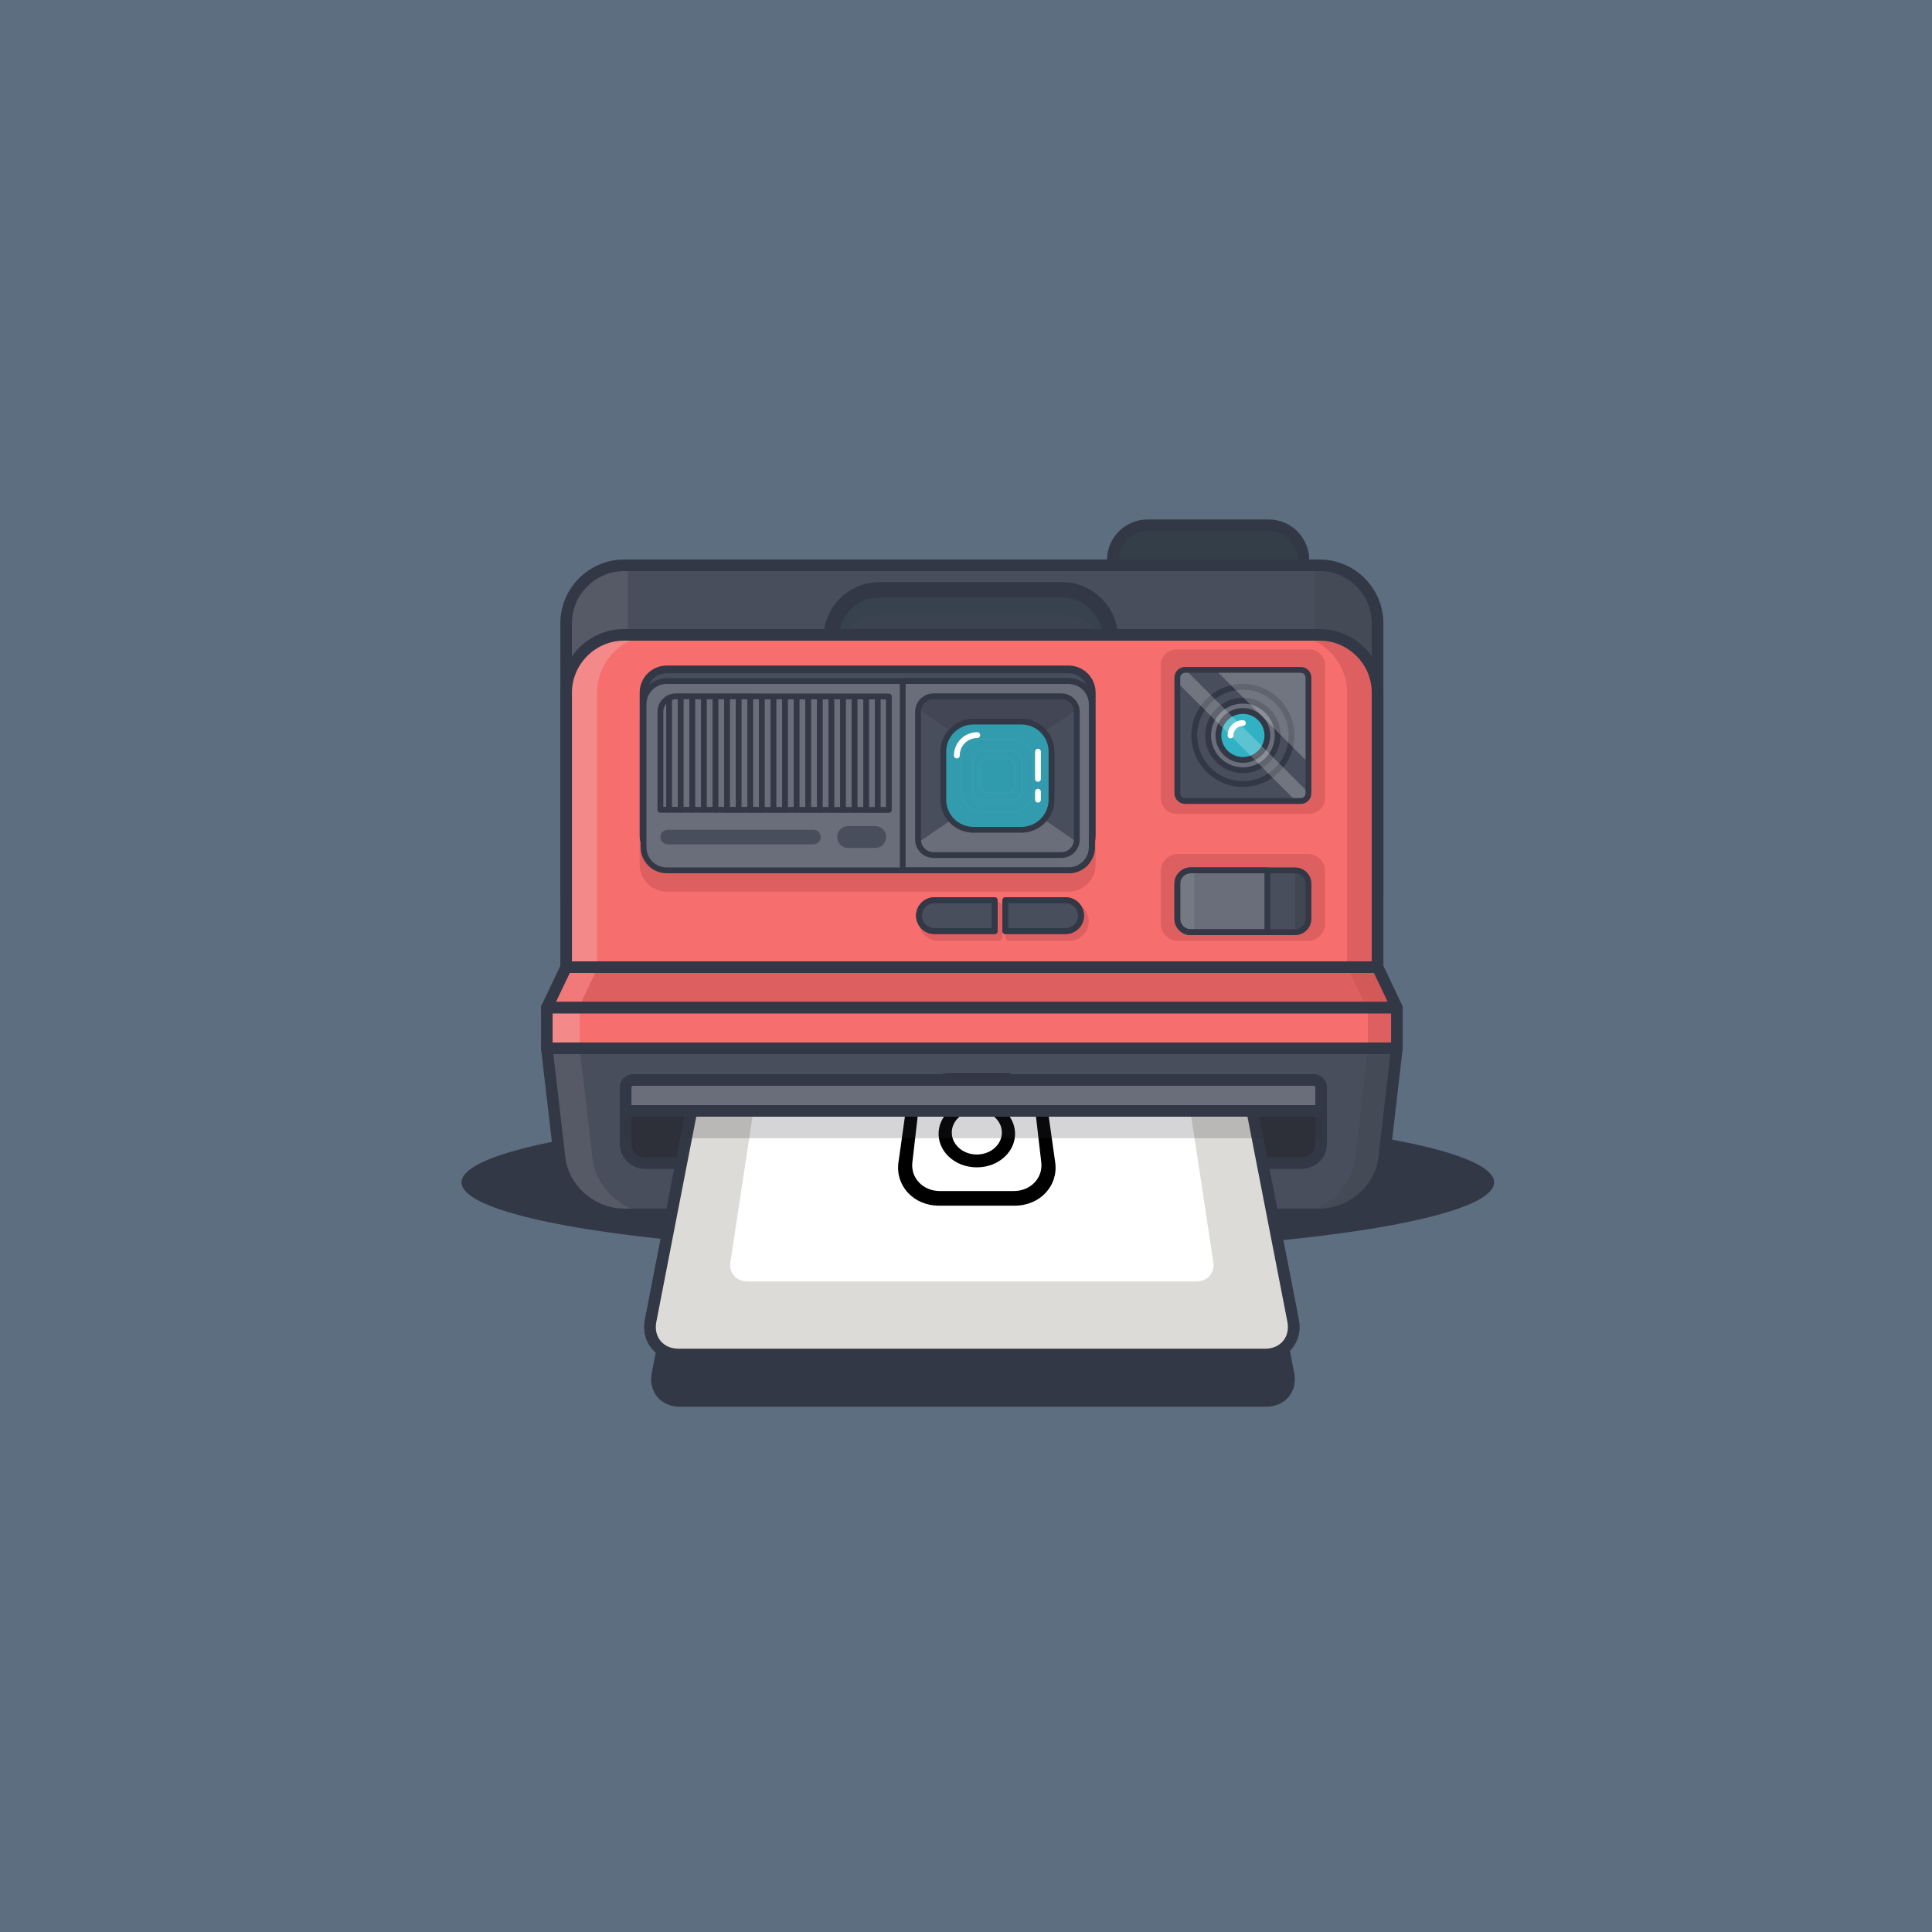 <?xml version="1.0" encoding="iso-8859-1"?>
<!-- Generator: Adobe Illustrator 23.0.2, SVG Export Plug-In . SVG Version: 6.00 Build 0)  -->
<svg version="1.1" id="Layer_1" xmlns="http://www.w3.org/2000/svg" xmlns:xlink="http://www.w3.org/1999/xlink" x="0px" y="0px"
	 viewBox="0 0 1000 1000" style="enable-background:new 0 0 1000 1000;" xml:space="preserve">
<rect id="XMLID_30_" style="fill:#5D6E80;" width="1000" height="1000"/>
<g>
	<ellipse id="XMLID_110_" style="fill:#323845;" cx="506.128" cy="611.985" rx="267.247" ry="37.06"/>
	<path id="XMLID_2_" style="fill:#323845;" d="M655.483,728.108H351.751c-9.828,0-16.258-7.895-14.401-17.438l21.839-112.237
		h288.858l21.839,112.237C671.742,720.213,665.311,728.108,655.483,728.108z"/>
	<path id="XMLID_121_" style="fill:#333E49;" d="M656.704,321.892h-62.764c-9.913,0-17.948-8.036-17.948-17.948v-14.103
		c0-9.913,8.036-17.948,17.948-17.948h62.764c9.913,0,17.948,8.036,17.948,17.948v14.103
		C674.652,313.856,666.616,321.892,656.704,321.892z"/>
	
		<path id="XMLID_28_" style="fill:none;stroke:#323845;stroke-width:6;stroke-linecap:round;stroke-linejoin:round;stroke-miterlimit:10;" d="
		M656.704,321.892h-62.764c-9.913,0-17.948-8.036-17.948-17.948v-14.103c0-9.913,8.036-17.948,17.948-17.948h62.764
		c9.913,0,17.948,8.036,17.948,17.948v14.103C674.652,313.856,666.616,321.892,656.704,321.892z"/>
	<path id="XMLID_82_" style="fill:#484E5C;" d="M713.032,464.599h-420v-142c0-16.5,13.5-30,30-30h360c16.5,0,30,13.5,30,30V464.599z
		"/>
	<path id="XMLID_125_" style="fill:#454B56;" d="M683.032,292.599h-2.539v172h32.539v-142
		C713.032,306.099,699.532,292.599,683.032,292.599z"/>
	<path id="XMLID_120_" style="fill:#555A66;" d="M324.979,292.599h-1.946c-16.5,0-30,13.5-30,30v142h31.864v-142
		c0-0.708,0.034-1.408,0.083-2.105V292.599z"/>
	<path id="XMLID_109_" style="fill:#38424F;" d="M549.745,371.663h-94.572c-13.76,0-24.915-11.155-24.915-24.915v-16.5
		c0-13.76,11.155-24.915,24.915-24.915h94.572c13.76,0,24.915,11.155,24.915,24.915v16.5
		C574.66,360.508,563.505,371.663,549.745,371.663z"/>
	<path id="XMLID_112_" style="fill:#3B4351;" d="M550.318,384.827h-94.572c-13.76,0-24.915-11.155-24.915-24.915v-16.5
		c0-13.76,11.155-24.915,24.915-24.915h94.572c13.76,0,24.915,11.155,24.915,24.915v16.5
		C575.233,373.672,564.078,384.827,550.318,384.827z"/>
	
		<path id="XMLID_84_" style="fill:none;stroke:#323845;stroke-width:8;stroke-linecap:round;stroke-linejoin:round;stroke-miterlimit:10;" d="
		M549.745,371.663h-94.572c-13.76,0-24.915-11.155-24.915-24.915v-16.5c0-13.76,11.155-24.915,24.915-24.915h94.572
		c13.76,0,24.915,11.155,24.915,24.915v16.5C574.66,360.508,563.505,371.663,549.745,371.663z"/>
	
		<path id="XMLID_27_" style="fill:none;stroke:#323845;stroke-width:6;stroke-linecap:round;stroke-linejoin:round;stroke-miterlimit:10;" d="
		M713.032,464.599h-420v-142c0-16.5,13.5-30,30-30h360c16.5,0,30,13.5,30,30V464.599z"/>
	<path id="XMLID_33_" style="fill:#F76E6E;" d="M713.032,500.599h-420v-142c0-16.5,13.5-30,30-30h360c16.5,0,30,13.5,30,30V500.599z
		"/>
	<path id="XMLID_116_" style="fill:#DD5F5F;" d="M683.032,328.599h-15.776c16.5,0,30,13.5,30,30v142h15.776v-142
		C713.032,342.099,699.532,328.599,683.032,328.599z"/>
	<path id="XMLID_111_" style="fill:#F48989;" d="M339.032,328.599h-16c-16.5,0-30,13.5-30,30v142h16v-142
		C309.032,342.099,322.532,328.599,339.032,328.599z"/>
	<path id="XMLID_106_" style="fill:#DD5F5F;stroke:#DD5F5F;stroke-width:4;stroke-miterlimit:10;" d="M676.929,484.985h-67.216
		c-3.809,0-6.897-3.088-6.897-6.897v-27.19c0-3.809,3.088-6.897,6.897-6.897h67.216c3.809,0,6.897,3.088,6.897,6.897v27.19
		C683.827,481.897,680.739,484.985,676.929,484.985z"/>
	<path id="XMLID_104_" style="fill:#484E5C;" d="M670.36,482.492h-54.078c-3.809,0-6.897-3.088-6.897-6.897V457.39
		c0-3.809,3.088-6.897,6.897-6.897h54.078c3.809,0,6.897,3.088,6.897,6.897v18.206C677.258,479.404,674.17,482.492,670.36,482.492z"
		/>
	<path id="XMLID_122_" style="fill:#404751;" d="M670.36,450.492h-0.051v32h0.051c3.809,0,6.897-3.088,6.897-6.897V457.39
		C677.258,453.58,674.17,450.492,670.36,450.492z"/>
	<path id="XMLID_108_" style="fill:#6A6D7A;" d="M655.991,450.492h-39.708c-3.809,0-6.897,3.088-6.897,6.897v18.206
		c0,3.809,3.088,6.897,6.897,6.897h39.708V450.492z"/>
	<path id="XMLID_124_" style="fill:#777982;" d="M616.283,450.492c-3.809,0-6.897,3.088-6.897,6.897v18.206
		c0,3.809,3.088,6.897,6.897,6.897h1.876v-32H616.283z"/>
	
		<path id="XMLID_105_" style="fill:none;stroke:#323845;stroke-width:3;stroke-linecap:round;stroke-linejoin:round;stroke-miterlimit:10;" d="
		M655.991,450.492h-39.708c-3.809,0-6.897,3.088-6.897,6.897v18.206c0,3.809,3.088,6.897,6.897,6.897h39.708V450.492z"/>
	<path id="XMLID_101_" style="fill:#DD5F5F;stroke:#DD5F5F;stroke-width:4;stroke-miterlimit:10;" d="M677.827,419.168h-69.01
		c-3.314,0-6-2.686-6-6v-69.011c0-3.314,2.686-6,6-6h69.01c3.314,0,6,2.686,6,6v69.011
		C683.827,416.482,681.14,419.168,677.827,419.168z"/>
	
		<path id="XMLID_97_" style="fill:#DD5F5F;stroke:#DD5F5F;stroke-width:4;stroke-linecap:round;stroke-linejoin:round;stroke-miterlimit:10;" d="
		M553.551,468.938h-31.193v16h31.193c4.418,0,8-3.582,8-8v0C561.551,472.52,557.969,468.938,553.551,468.938z"/>
	
		<path id="XMLID_96_" style="fill:#DD5F5F;stroke:#DD5F5F;stroke-width:4;stroke-linecap:round;stroke-linejoin:round;stroke-miterlimit:10;" d="
		M485.66,468.938h31.193v16H485.66c-4.418,0-8-3.582-8-8v0C477.66,472.52,481.242,468.938,485.66,468.938z"/>
	<path id="XMLID_92_" style="fill:#484E5C;" d="M551.551,465.938h-31.193v16h31.193c4.418,0,8-3.582,8-8v0
		C559.551,469.52,555.969,465.938,551.551,465.938z"/>
	<path id="XMLID_91_" style="fill:#484E5C;" d="M483.66,465.938h31.193v16H483.66c-4.418,0-8-3.582-8-8v0
		C475.66,469.52,479.242,465.938,483.66,465.938z"/>
	<path id="XMLID_88_" style="fill:#DD5F5F;stroke:#DD5F5F;stroke-width:4;stroke-miterlimit:10;" d="M553.094,459.492h-208
		c-6.627,0-12-5.373-12-12v-74c0-6.627,5.373-12,12-12h208c6.627,0,12,5.373,12,12v74
		C565.094,454.12,559.722,459.492,553.094,459.492z"/>
	<path id="XMLID_6_" style="fill:#484E5C;" d="M553.094,444.492h-208c-6.627,0-12-5.373-12-12v-74c0-6.627,5.373-12,12-12h208
		c6.627,0,12,5.373,12,12v74C565.094,439.12,559.722,444.492,553.094,444.492z"/>
	
		<path id="XMLID_3_" style="fill:none;stroke:#323845;stroke-width:4;stroke-linecap:round;stroke-linejoin:round;stroke-miterlimit:10;" d="
		M553.094,444.492h-208c-6.627,0-12-5.373-12-12v-74c0-6.627,5.373-12,12-12h208c6.627,0,12,5.373,12,12v74
		C565.094,439.12,559.722,444.492,553.094,444.492z"/>
	<path id="XMLID_85_" style="fill:#6A6D7A;" d="M553.094,450.492h-208c-6.627,0-12-5.373-12-12v-74c0-6.627,5.373-12,12-12h208
		c6.627,0,12,5.373,12,12v74C565.094,445.12,559.722,450.492,553.094,450.492z"/>
	
		<path id="XMLID_14_" style="fill:none;stroke:#323845;stroke-width:3;stroke-linecap:round;stroke-linejoin:round;stroke-miterlimit:10;" d="
		M553.094,450.492h-208c-6.627,0-12-5.373-12-12v-74c0-6.627,5.373-12,12-12h208c6.627,0,12,5.373,12,12v74
		C565.094,445.12,559.722,450.492,553.094,450.492z"/>
	
		<path id="XMLID_1_" style="fill:none;stroke:#323845;stroke-width:6;stroke-linecap:round;stroke-linejoin:round;stroke-miterlimit:10;" d="
		M713.032,500.599h-420v-142c0-16.5,13.5-30,30-30h360c16.5,0,30,13.5,30,30V500.599z"/>
	
		<path id="XMLID_8_" style="fill:none;stroke:#323845;stroke-width:3;stroke-linecap:round;stroke-linejoin:round;stroke-miterlimit:10;" d="
		M553.257,450.492h-86v-98h86c6.627,0,12,5.373,12,12v74C565.257,445.12,559.884,450.492,553.257,450.492z"/>
	<path id="XMLID_65_" style="fill:#484E5C;" d="M549.335,442.57h-66.156c-4.418,0-8-3.582-8-8v-66.156c0-4.418,3.582-8,8-8h66.156
		c4.418,0,8,3.582,8,8v66.156C557.335,438.989,553.753,442.57,549.335,442.57z"/>
	<path id="XMLID_83_" style="fill:#6A6D7A;" d="M516.55,407.897l-41.232,28.14c0.689,3.717,3.943,6.534,7.86,6.534h66.156
		c4.033,0,7.36-2.988,7.911-6.869L516.55,407.897z"/>
	<path id="XMLID_81_" style="opacity:0.2;fill:#2D3039;" d="M516.55,395.088l-41.232-28.14c0.689-3.717,3.943-6.534,7.86-6.534
		h66.156c4.033,0,7.36,2.988,7.911,6.869L516.55,395.088z"/>
	<path id="XMLID_46_" style="fill:#3C4252;" d="M488.257,413.918v-24.852c0-8.601,6.973-15.574,15.574-15.574h24.852
		c8.601,0,15.574,6.973,15.574,15.574v24.852c0,8.601-6.973,15.574-15.574,15.574H503.83
		C495.229,429.492,488.257,422.52,488.257,413.918z"/>
	<path id="XMLID_5_" style="fill:#3C4252;" d="M523.896,414.132h-15.279c-2.761,0-5-2.239-5-5v-15.279c0-2.761,2.239-5,5-5h15.279
		c2.761,0,5,2.239,5,5v15.279C528.896,411.893,526.657,414.132,523.896,414.132z"/>
	<path id="XMLID_36_" style="fill:#3C4252;" d="M508.617,420.132c-6.065,0-11-4.935-11-11v-15.279c0-6.065,4.935-11,11-11h15.279
		c6.065,0,11,4.935,11,11v15.279c0,6.065-4.935,11-11,11H508.617z"/>
	<path id="XMLID_39_" style="fill:none;stroke:#454B59;stroke-miterlimit:10;" d="M508.617,420.132c-6.065,0-11-4.935-11-11v-15.279
		c0-6.065,4.935-11,11-11h15.279c6.065,0,11,4.935,11,11v15.279c0,6.065-4.935,11-11,11H508.617z"/>
	<path id="XMLID_61_" style="fill:none;stroke:#323845;stroke-miterlimit:10;" d="M508.617,419.132c-5.514,0-10-4.486-10-10v-15.279
		c0-5.514,4.486-10,10-10h15.279c5.514,0,10,4.486,10,10v15.279c0,5.514-4.486,10-10,10H508.617z"/>
	<path id="XMLID_4_" style="fill:none;stroke:#454B59;stroke-miterlimit:10;" d="M523.896,414.132h-15.279c-2.761,0-5-2.239-5-5
		v-15.279c0-2.761,2.239-5,5-5h15.279c2.761,0,5,2.239,5,5v15.279C528.896,411.893,526.657,414.132,523.896,414.132z"/>
	<path id="XMLID_38_" style="fill:none;stroke:#323845;stroke-miterlimit:10;" d="M508.617,413.132c-2.206,0-4-1.794-4-4v-15.279
		c0-2.206,1.794-4,4-4h15.279c2.206,0,4,1.794,4,4v15.279c0,2.206-1.794,4-4,4H508.617z"/>
	<path id="XMLID_34_" style="fill:#323845;" d="M521.104,410.34h-9.695c-2.209,0-4-1.791-4-4v-9.695c0-2.209,1.791-4,4-4h9.695
		c2.209,0,4,1.791,4,4v9.695C525.104,408.549,523.313,410.34,521.104,410.34z"/>
	<path id="XMLID_35_" style="fill:none;stroke:#454B59;stroke-miterlimit:10;" d="M521.104,410.34h-9.695c-2.209,0-4-1.791-4-4
		v-9.695c0-2.209,1.791-4,4-4h9.695c2.209,0,4,1.791,4,4v9.695C525.104,408.549,523.313,410.34,521.104,410.34z"/>
	<path id="XMLID_37_" style="fill:none;stroke:#323845;stroke-miterlimit:10;" d="M511.409,409.34c-1.654,0-3-1.346-3-3v-9.695
		c0-1.654,1.346-3,3-3h9.695c1.654,0,3,1.346,3,3v9.695c0,1.654-1.346,3-3,3H511.409z"/>
	<path id="XMLID_103_" style="fill:#484E5C;" d="M673.258,414.599h-59.872c-2.209,0-4-1.791-4-4v-59.872c0-2.209,1.791-4,4-4h59.872
		c2.209,0,4,1.791,4,4v59.872C677.258,412.808,675.467,414.599,673.258,414.599z"/>
	
		<circle id="XMLID_9_" style="fill:none;stroke:#323845;stroke-width:3;stroke-linecap:round;stroke-linejoin:round;stroke-miterlimit:10;" cx="643.321" cy="380.663" r="25.163"/>
	<circle id="XMLID_10_" style="fill:#6A6D7A;" cx="643.321" cy="380.663" r="18"/>
	
		<circle id="XMLID_98_" style="fill:none;stroke:#323845;stroke-width:3;stroke-linecap:round;stroke-linejoin:round;stroke-miterlimit:10;" cx="643.321" cy="380.663" r="18"/>
	<circle id="XMLID_100_" style="fill:#30B2C4;" cx="643.321" cy="380.663" r="12.67"/>
	
		<circle id="XMLID_11_" style="fill:none;stroke:#323845;stroke-width:3;stroke-linecap:round;stroke-linejoin:round;stroke-miterlimit:10;" cx="643.321" cy="380.663" r="12.67"/>
	
		<path id="XMLID_102_" style="fill:none;stroke:#FFFFFF;stroke-width:3;stroke-linecap:round;stroke-linejoin:round;stroke-miterlimit:10;" d="
		M636.909,380.663c0-3.536,2.877-6.413,6.413-6.413"/>
	
		<path id="XMLID_13_" style="fill:none;stroke:#323845;stroke-width:3;stroke-linecap:round;stroke-linejoin:round;stroke-miterlimit:10;" d="
		M670.36,482.492h-54.078c-3.809,0-6.897-3.088-6.897-6.897V457.39c0-3.809,3.088-6.897,6.897-6.897h54.078
		c3.809,0,6.897,3.088,6.897,6.897v18.206C677.258,479.404,674.17,482.492,670.36,482.492z"/>
	<polygon id="XMLID_41_" style="fill:#DD5F5F;" points="723.032,521.599 283.032,521.599 293.032,500.599 713.032,500.599 	"/>
	<polygon id="XMLID_107_" style="fill:#DD5F5F;" points="723.032,521.599 283.032,521.599 293.032,500.599 713.032,500.599 	"/>
	<polygon id="XMLID_117_" style="fill:#D35959;" points="712.032,500.599 697.407,500.599 707.407,521.599 722.032,521.599 	"/>
	<polygon id="XMLID_113_" style="fill:#F27979;" points="293.032,500.599 283.032,521.599 299.495,521.599 309.495,500.599 	"/>
	
		<polygon id="XMLID_18_" style="fill:none;stroke:#323845;stroke-width:6;stroke-linecap:round;stroke-linejoin:round;stroke-miterlimit:10;" points="
		723.032,521.599 283.032,521.599 293.032,500.599 713.032,500.599 	"/>
	<rect id="XMLID_40_" x="283.032" y="521.599" style="fill:#F76E6E;" width="440" height="21"/>
	<rect id="XMLID_118_" x="708.032" y="521.599" style="fill:#DD5F5F;" width="15" height="21"/>
	<rect id="XMLID_114_" x="283.032" y="521.599" style="fill:#F48989;" width="17" height="21"/>
	
		<rect id="XMLID_23_" x="283.032" y="521.599" style="fill:none;stroke:#323845;stroke-width:6;stroke-linecap:round;stroke-linejoin:round;stroke-miterlimit:10;" width="440" height="21"/>
	<path id="XMLID_42_" style="fill:#484E5C;" d="M683.032,628.573h-360c-16.569,0-31.502-12.913-33.384-29.098l-6.616-56.876h440
		l-6.615,56.876C714.534,615.66,699.601,628.573,683.032,628.573z"/>
	<path id="XMLID_119_" style="fill:#454B56;" d="M708.032,542.599l-6.615,56.876c-1.883,16.185-16.816,29.098-33.385,29.098h15
		c16.569,0,31.502-12.913,33.385-29.098l6.615-56.876H708.032z"/>
	<path id="XMLID_115_" style="fill:#555A66;" d="M306.648,599.475l-6.615-56.876h-17l6.615,56.876
		c1.883,16.185,16.816,29.098,33.385,29.098h17C323.464,628.573,308.53,615.66,306.648,599.475z"/>
	
		<path id="XMLID_25_" style="fill:none;stroke:#323845;stroke-width:6;stroke-linecap:round;stroke-linejoin:round;stroke-miterlimit:10;" d="
		M683.032,628.573h-360c-16.569,0-31.502-12.913-33.384-29.098l-6.616-56.876h440l-6.615,56.876
		C714.534,615.66,699.601,628.573,683.032,628.573z"/>
	<path id="XMLID_43_" style="fill:#2D3039;" d="M673.827,602h-340c-5.523,0-10-4.477-10-10v-29c0-2.209,1.791-4,4-4h352
		c2.209,0,4,1.791,4,4v29C683.827,597.523,679.349,602,673.827,602z"/>
	
		<path id="XMLID_19_" style="fill:none;stroke:#323845;stroke-width:6;stroke-linecap:round;stroke-linejoin:round;stroke-miterlimit:10;" d="
		M673.827,602h-340c-5.523,0-10-4.477-10-10v-29c0-2.209,1.791-4,4-4h352c2.209,0,4,1.791,4,4v29
		C683.827,597.523,679.349,602,673.827,602z"/>
	<g id="XMLID_58_">
		<path id="XMLID_45_" style="fill:#DCDBD7;" d="M654.898,701.081H351.166c-9.828,0-16.258-7.895-14.401-17.438l21.839-112.237
			h288.858L669.3,683.642C671.157,693.186,664.726,701.081,654.898,701.081z"/>
		
			<path id="XMLID_60_" style="fill:none;stroke:#323845;stroke-width:6;stroke-linecap:round;stroke-linejoin:round;stroke-miterlimit:10;" d="
			M654.898,701.081H351.166c-9.828,0-16.258-7.895-14.401-17.438l21.839-112.237h288.858L669.3,683.642
			C671.157,693.186,664.726,701.081,654.898,701.081z"/>
		<path id="XMLID_57_" style="fill:#F9D176;" d="M378.019,653.523l12.267-80.892h225.493l12.267,80.892
			c0.812,5.355-3.137,9.747-8.831,9.747H386.849C381.156,663.27,377.207,658.878,378.019,653.523z"/>
		<g id="XMLID_47_">
			<path id="XMLID_48_" style="fill:#F55090;" d="M502.484,558.922c-19.883,0-36.688,13.743-37.574,31.428
				c-0.929,18.547,15.852,34.257,37.525,34.257c21.668,0,38.473-15.71,37.576-34.257
				C539.148,572.665,522.363,558.922,502.484,558.922L502.484,558.922z M525.014,574.885c3.722,3.919,6.165,8.829,6.656,14.265
				c-4.261-0.783-8.265-1.162-11.986-1.162h-0.028c-2.998,0-5.805,0.237-8.454,0.644c-0.66-1.371-1.321-2.688-1.987-3.942
				C515.055,582.462,520.607,579.311,525.014,574.885L525.014,574.885z M502.479,565.606c6.686,0,12.848,1.979,17.796,5.299
				c-3.671,3.833-8.607,6.632-13.982,8.62c-3.788-6.258-7.399-10.675-9.842-13.346C498.398,565.813,500.409,565.606,502.479,565.606
				L502.479,565.606z M489.915,568.112c1.944,1.98,5.863,6.377,10.092,13.344c-8.773,2.252-17.616,2.783-22.96,2.783
				c-0.154,0-0.303,0-0.453-0.004h-0.004c-0.901,0-1.673-0.01-2.319-0.028C476.61,577.049,482.431,571.226,489.915,568.112
				L489.915,568.112z M473.161,590.35c0.005-0.117,0.018-0.242,0.031-0.366c0.834,0.025,1.904,0.049,3.195,0.049h0.008
				c5.887-0.036,16.171-0.461,26.579-3.319c0.569,1.077,1.126,2.202,1.686,3.369c-6.97,2.036-12.509,5.301-16.655,8.58
				c-4.02,3.186-6.79,6.366-8.424,8.505C475.34,602.541,472.917,596.674,473.161,590.35L473.161,590.35z M502.441,616.819
				c-6.75,0-12.93-2.01-17.885-5.36c1.104-1.571,3.439-4.569,7.097-7.642c3.734-3.14,8.837-6.347,15.448-8.245
				c2.293,5.573,4.41,12.043,6.077,19.457C509.842,616.18,506.231,616.819,502.441,616.819L502.441,616.819z M519.495,611.985
				c-1.657-6.659-3.662-12.568-5.808-17.766c1.908-0.241,3.912-0.374,6.032-0.374h0.086c3.507,0,7.38,0.381,11.591,1.216
				C530.192,601.971,525.815,608.021,519.495,611.985L519.495,611.985z M519.495,611.985"/>
		</g>
	</g>
	<g id="XMLID_12_">
		<path id="XMLID_71_" style="fill:#DCDBD7;" d="M654.898,701.081H351.166c-9.828,0-16.258-7.895-14.401-17.438l21.839-112.237
			h288.858L669.3,683.642C671.157,693.186,664.726,701.081,654.898,701.081z"/>
		
			<path id="XMLID_70_" style="fill:none;stroke:#323845;stroke-width:6;stroke-linecap:round;stroke-linejoin:round;stroke-miterlimit:10;" d="
			M654.898,701.081H351.166c-9.828,0-16.258-7.895-14.401-17.438l21.839-112.237h288.858L669.3,683.642
			C671.157,693.186,664.726,701.081,654.898,701.081z"/>
		<path id="XMLID_69_" style="fill:#FFFFFF;" d="M378.019,653.523l12.267-80.892h225.493l12.267,80.892
			c0.812,5.355-3.137,9.747-8.831,9.747H386.849C381.156,663.27,377.207,658.878,378.019,653.523z"/>
		<g id="XMLID_17_">
			<path id="XMLID_67_" d="M520.888,555.815h-30.574c-10.384,0-19.783,6.777-21.03,15.645l-4.247,30.201
				c-1.678,11.931,7.674,22.389,20.978,22.389h39.173c13.304,0,22.655-10.46,20.978-22.389l-4.247-30.201
				C540.672,562.592,531.272,555.815,520.888,555.815L520.888,555.815z M538.968,601.661c0.924,7.989-5.449,14.821-14.257,14.821
				h-38.22c-8.807,0-15.181-6.832-14.257-14.821l3.493-30.201c0.704-6.084,7.097-10.826,14.282-10.826h31.182
				c7.185,0,13.578,4.742,14.282,10.826L538.968,601.661z M538.968,601.661"/>
			<path id="XMLID_31_" d="M505.601,569.447c-10.241,0-19.083,7.056-19.751,16.279c-0.717,9.896,8.12,18.491,19.751,18.491
				c11.628,0,20.468-8.595,19.751-18.491C524.684,576.503,515.84,569.447,505.601,569.447L505.601,569.447z M505.601,597.571
				c-7.45,0-13.255-5.437-12.95-11.845c0.291-6.118,6.094-10.899,12.95-10.899s12.66,4.781,12.95,10.899
				C518.856,592.135,513.051,597.571,505.601,597.571L505.601,597.571z M505.601,597.571"/>
			<radialGradient id="XMLID_75_" cx="493.128" cy="604.333" r="62.404" gradientUnits="userSpaceOnUse">
				<stop  offset="0" style="stop-color:#F9C200"/>
				<stop  offset="0.452" style="stop-color:#FF4C50"/>
				<stop  offset="0.801" style="stop-color:#B53E93"/>
				<stop  offset="1" style="stop-color:#423E93"/>
			</radialGradient>
			<path id="XMLID_20_" style="fill:url(#XMLID_75_);" d="M524.619,565.054c-1.211,0-2.374,0.397-3.186,1.097
				c-0.824,0.701-1.264,1.683-1.206,2.694c0.058,1.015,0.622,2.019,1.547,2.749c0.924,0.731,2.178,1.155,3.427,1.155
				c1.252,0,2.437-0.424,3.256-1.155c0.815-0.73,1.222-1.736,1.127-2.749c-0.095-1.011-0.681-1.993-1.609-2.694
				C527.056,565.451,525.834,565.054,524.619,565.054L524.619,565.054z M524.619,565.054"/>
		</g>
	</g>
	<path id="XMLID_59_" style="opacity:0.2;fill:#2D3039;" d="M683.827,589.15h-360V563c0-2.209,1.791-4,4-4h352c2.209,0,4,1.791,4,4
		V589.15z"/>
	<rect id="XMLID_26_" x="323.827" y="559" style="fill:#6A6D7A;" width="360" height="16"/>
	
		<path id="XMLID_44_" style="fill:none;stroke:#323845;stroke-width:6;stroke-linecap:round;stroke-linejoin:round;stroke-miterlimit:10;" d="
		M683.827,575h-360v-12c0-2.209,1.791-4,4-4h352c2.209,0,4,1.791,4,4V575z"/>
	<path id="XMLID_62_" style="opacity:0.81;fill:#30B2C4;" d="M488.257,413.918v-24.852c0-8.601,6.973-15.574,15.574-15.574h24.852
		c8.601,0,15.574,6.973,15.574,15.574v24.852c0,8.601-6.973,15.574-15.574,15.574H503.83
		C495.229,429.492,488.257,422.52,488.257,413.918z"/>
	
		<path id="XMLID_24_" style="fill:none;stroke:#323845;stroke-width:3;stroke-linecap:round;stroke-linejoin:round;stroke-miterlimit:10;" d="
		M488.257,413.918v-24.852c0-8.601,6.973-15.574,15.574-15.574h24.852c8.601,0,15.574,6.973,15.574,15.574v24.852
		c0,8.601-6.973,15.574-15.574,15.574H503.83C495.229,429.492,488.257,422.52,488.257,413.918z"/>
	
		<path id="XMLID_68_" style="fill:none;stroke:#FFFFFF;stroke-width:3;stroke-linecap:round;stroke-linejoin:round;stroke-miterlimit:10;" d="
		M495.256,391.066c0-5.831,4.744-10.574,10.574-10.574"/>
	
		<line id="XMLID_80_" style="fill:none;stroke:#FFFFFF;stroke-width:3;stroke-linecap:round;stroke-linejoin:round;stroke-miterlimit:10;" x1="537.256" y1="409.793" x2="537.256" y2="413.918"/>
	
		<line id="XMLID_64_" style="fill:none;stroke:#FFFFFF;stroke-width:3;stroke-linecap:round;stroke-linejoin:round;stroke-miterlimit:10;" x1="537.256" y1="389.066" x2="537.256" y2="403.167"/>
	
		<path id="XMLID_86_" style="fill:none;stroke:#323845;stroke-width:3;stroke-linecap:round;stroke-linejoin:round;stroke-miterlimit:10;" d="
		M460.077,419.212l-118.25-0.08v-50.717c0-4.418,3.582-8,8-8l110.25,0.08V419.212z"/>
	<path id="XMLID_87_" style="fill:#484E5C;" d="M421.073,437H345.58c-2.073,0-3.754-1.681-3.754-3.754l0,0
		c0-2.073,1.681-3.754,3.754-3.754h75.492c2.073,0,3.754,1.681,3.754,3.754l0,0C424.827,435.319,423.146,437,421.073,437z"/>
	<path id="XMLID_89_" style="fill:#484E5C;" d="M453.024,438.883h-14.06c-3.113,0-5.636-2.524-5.636-5.636v0
		c0-3.113,2.524-5.636,5.636-5.636h14.06c3.113,0,5.636,2.524,5.636,5.636v0C458.66,436.359,456.136,438.883,453.024,438.883z"/>
	<g id="XMLID_90_">
		<g id="XMLID_209_">
			
				<line id="XMLID_210_" style="fill:none;stroke:#323845;stroke-width:3;stroke-linecap:round;stroke-linejoin:round;stroke-miterlimit:10;" x1="454.327" y1="361.222" x2="454.327" y2="419.136"/>
		</g>
		<g id="XMLID_206_">
			
				<line id="XMLID_207_" style="fill:none;stroke:#323845;stroke-width:3;stroke-linecap:round;stroke-linejoin:round;stroke-miterlimit:10;" x1="448.327" y1="361.222" x2="448.327" y2="419.136"/>
		</g>
		<g id="XMLID_203_">
			
				<line id="XMLID_204_" style="fill:none;stroke:#323845;stroke-width:3;stroke-linecap:round;stroke-linejoin:round;stroke-miterlimit:10;" x1="442.327" y1="361.222" x2="442.327" y2="419.136"/>
		</g>
		<g id="XMLID_200_">
			
				<line id="XMLID_201_" style="fill:none;stroke:#323845;stroke-width:3;stroke-linecap:round;stroke-linejoin:round;stroke-miterlimit:10;" x1="436.327" y1="361.222" x2="436.327" y2="419.136"/>
		</g>
		<g id="XMLID_197_">
			
				<line id="XMLID_198_" style="fill:none;stroke:#323845;stroke-width:3;stroke-linecap:round;stroke-linejoin:round;stroke-miterlimit:10;" x1="430.327" y1="361.222" x2="430.327" y2="419.136"/>
		</g>
		<g id="XMLID_194_">
			
				<line id="XMLID_195_" style="fill:none;stroke:#323845;stroke-width:3;stroke-linecap:round;stroke-linejoin:round;stroke-miterlimit:10;" x1="424.327" y1="361.222" x2="424.327" y2="419.136"/>
		</g>
		<g id="XMLID_191_">
			
				<line id="XMLID_192_" style="fill:none;stroke:#323845;stroke-width:3;stroke-linecap:round;stroke-linejoin:round;stroke-miterlimit:10;" x1="418.327" y1="361.222" x2="418.327" y2="419.136"/>
		</g>
		<g id="XMLID_188_">
			
				<line id="XMLID_189_" style="fill:none;stroke:#323845;stroke-width:3;stroke-linecap:round;stroke-linejoin:round;stroke-miterlimit:10;" x1="412.327" y1="361.222" x2="412.327" y2="419.136"/>
		</g>
		<g id="XMLID_185_">
			
				<line id="XMLID_186_" style="fill:none;stroke:#323845;stroke-width:3;stroke-linecap:round;stroke-linejoin:round;stroke-miterlimit:10;" x1="406.327" y1="361.222" x2="406.327" y2="419.136"/>
		</g>
		<g id="XMLID_182_">
			
				<line id="XMLID_183_" style="fill:none;stroke:#323845;stroke-width:3;stroke-linecap:round;stroke-linejoin:round;stroke-miterlimit:10;" x1="400.327" y1="361.222" x2="400.327" y2="419.136"/>
		</g>
		<g id="XMLID_179_">
			
				<line id="XMLID_180_" style="fill:none;stroke:#323845;stroke-width:3;stroke-linecap:round;stroke-linejoin:round;stroke-miterlimit:10;" x1="394.327" y1="361.222" x2="394.327" y2="419.136"/>
		</g>
		<g id="XMLID_176_">
			
				<line id="XMLID_177_" style="fill:none;stroke:#323845;stroke-width:3;stroke-linecap:round;stroke-linejoin:round;stroke-miterlimit:10;" x1="388.327" y1="361.222" x2="388.327" y2="419.136"/>
		</g>
		<g id="XMLID_173_">
			
				<line id="XMLID_174_" style="fill:none;stroke:#323845;stroke-width:3;stroke-linecap:round;stroke-linejoin:round;stroke-miterlimit:10;" x1="382.327" y1="361.222" x2="382.327" y2="419.136"/>
		</g>
		<g id="XMLID_170_">
			
				<line id="XMLID_171_" style="fill:none;stroke:#323845;stroke-width:3;stroke-linecap:round;stroke-linejoin:round;stroke-miterlimit:10;" x1="376.327" y1="361.222" x2="376.327" y2="419.136"/>
		</g>
		<g id="XMLID_167_">
			
				<line id="XMLID_168_" style="fill:none;stroke:#323845;stroke-width:3;stroke-linecap:round;stroke-linejoin:round;stroke-miterlimit:10;" x1="370.327" y1="361.222" x2="370.327" y2="419.136"/>
		</g>
		<g id="XMLID_164_">
			
				<line id="XMLID_165_" style="fill:none;stroke:#323845;stroke-width:3;stroke-linecap:round;stroke-linejoin:round;stroke-miterlimit:10;" x1="364.327" y1="361.222" x2="364.327" y2="419.136"/>
		</g>
		<g id="XMLID_161_">
			
				<line id="XMLID_162_" style="fill:none;stroke:#323845;stroke-width:3;stroke-linecap:round;stroke-linejoin:round;stroke-miterlimit:10;" x1="358.327" y1="361.222" x2="358.327" y2="419.136"/>
		</g>
		<g id="XMLID_158_">
			
				<line id="XMLID_159_" style="fill:none;stroke:#323845;stroke-width:3;stroke-linecap:round;stroke-linejoin:round;stroke-miterlimit:10;" x1="352.327" y1="361.222" x2="352.327" y2="419.136"/>
		</g>
		<g id="XMLID_155_">
			
				<line id="XMLID_156_" style="fill:none;stroke:#323845;stroke-width:3;stroke-linecap:round;stroke-linejoin:round;stroke-miterlimit:10;" x1="346.327" y1="361.222" x2="346.327" y2="419.136"/>
		</g>
	</g>
	
		<path id="XMLID_93_" style="fill:none;stroke:#323845;stroke-width:3;stroke-linecap:round;stroke-linejoin:round;stroke-miterlimit:10;" d="
		M551.551,465.938h-31.193v16h31.193c4.418,0,8-3.582,8-8v0C559.551,469.52,555.969,465.938,551.551,465.938z"/>
	
		<path id="XMLID_15_" style="fill:none;stroke:#323845;stroke-width:3;stroke-linecap:round;stroke-linejoin:round;stroke-miterlimit:10;" d="
		M483.66,465.938h31.193v16H483.66c-4.418,0-8-3.582-8-8v0C475.66,469.52,479.242,465.938,483.66,465.938z"/>
	
		<path id="XMLID_95_" style="fill:none;stroke:#323845;stroke-width:3;stroke-linecap:round;stroke-linejoin:round;stroke-miterlimit:10;" d="
		M551.551,465.938h-31.193v16h31.193c4.418,0,8-3.582,8-8v0C559.551,469.52,555.969,465.938,551.551,465.938z"/>
	
		<path id="XMLID_94_" style="fill:none;stroke:#323845;stroke-width:3;stroke-linecap:round;stroke-linejoin:round;stroke-miterlimit:10;" d="
		M483.66,465.938h31.193v16H483.66c-4.418,0-8-3.582-8-8v0C475.66,469.52,479.242,465.938,483.66,465.938z"/>
	
		<path id="XMLID_29_" style="fill:none;stroke:#323845;stroke-width:3;stroke-linecap:round;stroke-linejoin:round;stroke-miterlimit:10;" d="
		M549.335,442.57h-66.156c-4.418,0-8-3.582-8-8v-66.156c0-4.418,3.582-8,8-8h66.156c4.418,0,8,3.582,8,8v66.156
		C557.335,438.989,553.753,442.57,549.335,442.57z"/>
	<path id="XMLID_126_" style="opacity:0.22;fill:#FFFFFF;" d="M673.258,346.727h-44.094l48.094,48.094v-44.094
		C677.258,348.518,675.467,346.727,673.258,346.727z"/>
	<path id="XMLID_127_" style="opacity:0.22;fill:#FFFFFF;" d="M613.7,346.727h-0.315c-2.209,0-4,1.791-4,4v2.51l61.363,61.363h2.51
		c2.209,0,4-1.791,4-4v-0.315L613.7,346.727z"/>
	
		<path id="XMLID_7_" style="fill:none;stroke:#323845;stroke-width:3;stroke-linecap:round;stroke-linejoin:round;stroke-miterlimit:10;" d="
		M673.258,414.599h-59.872c-2.209,0-4-1.791-4-4v-59.872c0-2.209,1.791-4,4-4h59.872c2.209,0,4,1.791,4,4v59.872
		C677.258,412.808,675.467,414.599,673.258,414.599z"/>
</g>
</svg>
